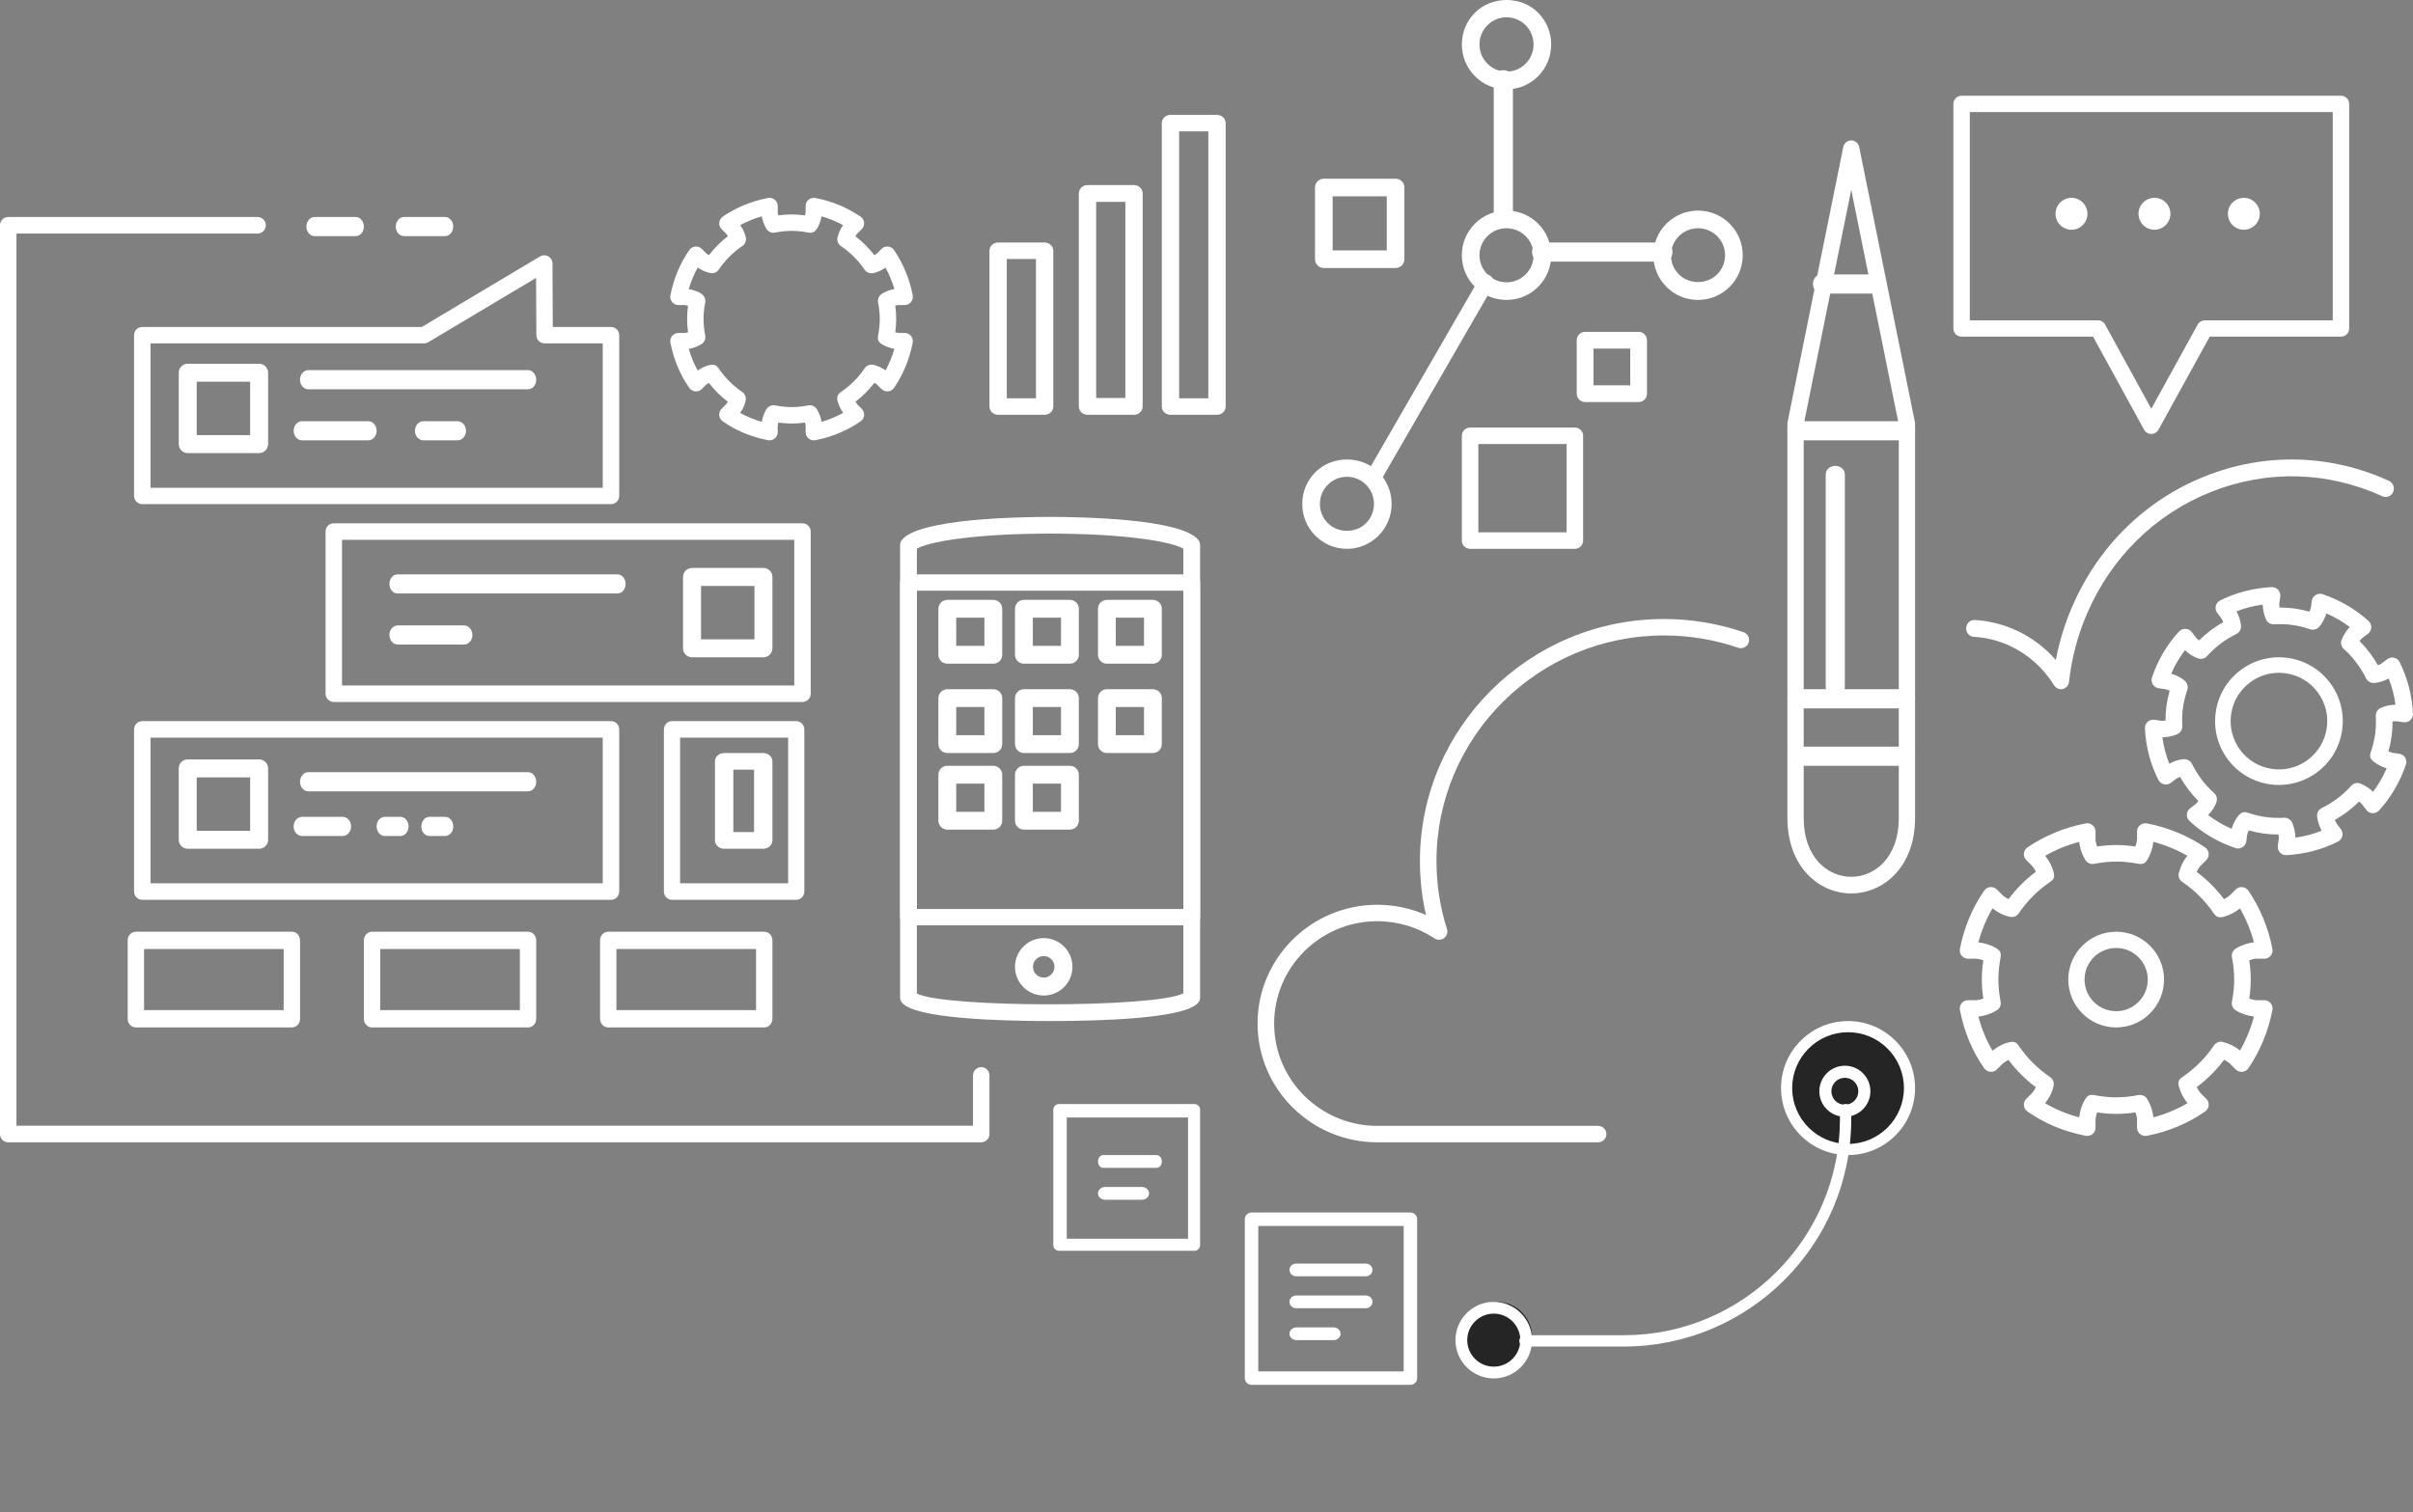 <?xml version="1.0" encoding="UTF-8"?>
<svg width="378px" height="237px" viewBox="0 0 378 237" version="1.1" xmlns="http://www.w3.org/2000/svg" xmlns:xlink="http://www.w3.org/1999/xlink">
    <rect x="0" y="0" width="378" height="237" fill="#808080" stroke="none"/>
    <title>Group 15</title>
    <g id="Page-1" stroke="none" stroke-width="1" fill="none" fill-rule="evenodd">
        <g id="Home-1920" transform="translate(-798, -1309)">
            <g id="Group-15" transform="translate(798, 1309)">
                <polyline id="Fill-1256" fill="#FFFFFF" points="64 35.5 70 35.5 64 35.5"></polyline>
                <path d="M69.714,37 L63.286,37 C62.577,37 62,36.328 62,35.501 C62,34.672 62.577,34 63.286,34 L69.714,34 C70.423,34 71,34.672 71,35.501 C71,36.328 70.423,37 69.714,37" id="Fill-1257" fill="#FFFFFF"></path>
                <polyline id="Fill-1258" fill="#FFFFFF" points="50 35.5 56 35.5 50 35.5"></polyline>
                <path d="M55.723,37 L49.277,37 C48.572,37 48,36.328 48,35.501 C48,34.672 48.572,34 49.277,34 L55.723,34 C56.428,34 57,34.672 57,35.501 C57,36.328 56.428,37 55.723,37" id="Fill-1259" fill="#FFFFFF"></path>
                <path d="M153.712,179 L1.288,179 C0.577,179 0,178.418 0,177.702 L0,35.3 C0,34.582 0.577,34 1.288,34 L40.349,34 C41.062,34 41.639,34.582 41.639,35.3 C41.639,36.016 41.062,36.598 40.349,36.598 L2.579,36.598 L2.579,176.402 L152.423,176.402 L152.423,168.516 C152.423,167.8 153.001,167.218 153.712,167.218 C154.423,167.218 155,167.8 155,168.516 L155,177.702 C155,178.418 154.423,179 153.712,179" id="Fill-1261" fill="#FFFFFF"></path>
                <path d="M22.563,158.29 L44.437,158.29 L44.437,148.71 L22.563,148.71 L22.563,158.29 Z M45.72,161 L21.28,161 C20.574,161 20,160.393 20,159.644 L20,147.354 C20,146.607 20.574,146 21.28,146 L45.72,146 C46.426,146 47,146.607 47,147.354 L47,159.644 C47,160.393 46.426,161 45.72,161 L45.72,161 Z" id="Fill-1263" fill="#FFFFFF"></path>
                <path d="M23.578,138.408 L94.422,138.408 L94.422,115.592 L23.578,115.592 L23.578,138.408 Z M95.71,141 L22.288,141 C21.577,141 21,140.42 21,139.705 L21,114.295 C21,113.58 21.577,113 22.288,113 L95.71,113 C96.421,113 97,113.58 97,114.295 L97,139.705 C97,140.42 96.421,141 95.71,141 L95.71,141 Z" id="Fill-1265" fill="#FFFFFF"></path>
                <path d="M53.578,107.408 L124.422,107.408 L124.422,84.592 L53.578,84.592 L53.578,107.408 Z M125.712,110 L52.29,110 C51.577,110 51,109.42 51,108.703 L51,83.295 C51,82.58 51.577,82 52.29,82 L125.712,82 C126.423,82 127,82.58 127,83.295 L127,108.703 C127,109.42 126.423,110 125.712,110 L125.712,110 Z" id="Fill-1267" fill="#FFFFFF"></path>
                <path d="M23.578,76.432 L94.422,76.432 L94.422,53.806 L85.31,53.806 C84.601,53.806 84.023,53.235 84.021,52.528 L83.978,43.546 L67.091,53.624 C66.89,53.745 66.661,53.806 66.428,53.806 L23.578,53.806 L23.578,76.432 Z M95.71,79 L22.288,79 C21.577,79 21,78.425 21,77.716 L21,52.522 C21,51.812 21.577,51.237 22.288,51.237 L66.072,51.237 L84.595,40.182 C84.993,39.946 85.489,39.938 85.891,40.165 C86.295,40.391 86.546,40.817 86.548,41.28 L86.594,51.237 L95.71,51.237 C96.421,51.237 97,51.812 97,52.522 L97,77.716 C97,78.425 96.421,79 95.71,79 L95.71,79 Z" id="Fill-1269" fill="#FFFFFF"></path>
                <path d="M106.536,138.408 L123.464,138.408 L123.464,115.592 L106.536,115.592 L106.536,138.408 Z M124.733,141 L105.267,141 C104.568,141 104,140.42 104,139.705 L104,114.295 C104,113.58 104.568,113 105.267,113 L124.733,113 C125.432,113 126,113.58 126,114.295 L126,139.705 C126,140.42 125.432,141 124.733,141 L124.733,141 Z" id="Fill-1271" fill="#FFFFFF"></path>
                <path d="M114.877,130.389 L118.123,130.389 L118.123,120.611 L114.877,120.611 L114.877,130.389 Z M119.562,133 L113.438,133 C112.645,133 112,132.415 112,131.694 L112,119.306 C112,118.585 112.645,118 113.438,118 L119.562,118 C120.355,118 121,118.585 121,119.306 L121,131.694 C121,132.415 120.355,133 119.562,133 L119.562,133 Z" id="Fill-1273" fill="#FFFFFF"></path>
                <path d="M59.562,158.29 L81.438,158.29 L81.438,148.71 L59.562,148.71 L59.562,158.29 Z M82.718,161 L58.282,161 C57.574,161 57,160.393 57,159.644 L57,147.354 C57,146.607 57.574,146 58.282,146 L82.718,146 C83.426,146 84,146.607 84,147.354 L84,159.644 C84,160.393 83.426,161 82.718,161 L82.718,161 Z" id="Fill-1275" fill="#FFFFFF"></path>
                <path d="M96.563,158.29 L118.437,158.29 L118.437,148.71 L96.563,148.71 L96.563,158.29 Z M119.72,161 L95.28,161 C94.574,161 94,160.393 94,159.644 L94,147.354 C94,146.607 94.574,146 95.28,146 L119.72,146 C120.426,146 121,146.607 121,147.354 L121,159.644 C121,160.393 120.426,161 119.72,161 L119.72,161 Z" id="Fill-1277" fill="#FFFFFF"></path>
                <path d="M308.57,50.197 L328.645,50.197 C329.115,50.197 329.547,50.451 329.773,50.863 L337.004,64.057 L344.267,50.861 C344.493,50.451 344.925,50.197 345.395,50.197 L365.43,50.197 L365.43,17.556 L308.57,17.556 L308.57,50.197 Z M337,68 L337,68 C336.528,68 336.098,67.744 335.872,67.333 L327.881,52.753 L307.285,52.753 C306.575,52.753 306,52.181 306,51.475 L306,16.278 C306,15.572 306.575,15 307.285,15 L366.715,15 C367.425,15 368,15.572 368,16.278 L368,51.475 C368,52.181 367.425,52.753 366.715,52.753 L346.155,52.753 L338.128,67.335 C337.902,67.746 337.47,68 337,68 L337,68 Z" id="Fill-950" fill="#FFFFFF"></path>
                <path d="M324.499,36 C323.121,36 322,34.879 322,33.498 C322,32.121 323.121,31 324.499,31 C325.879,31 327,32.121 327,33.498 C327,34.879 325.879,36 324.499,36" id="Fill-952" fill="#FFFFFF"></path>
                <path d="M337.499,36 C336.121,36 335,34.879 335,33.498 C335,32.121 336.121,31 337.499,31 C338.879,31 340,32.121 340,33.498 C340,34.879 338.879,36 337.499,36" id="Fill-952" fill="#FFFFFF"></path>
                <path d="M351.499,36 C350.121,36 349,34.879 349,33.498 C349,32.121 350.121,31 351.499,31 C352.879,31 354,32.121 354,33.498 C354,34.879 352.879,36 351.499,36" id="Fill-952" fill="#FFFFFF"></path>
                <path d="M282.55,66.536 L282.55,128.147 C282.55,134.5 286.412,137.395 290.001,137.395 C293.588,137.395 297.45,134.5 297.45,128.147 L297.45,66.536 L289.999,29.735 L282.55,66.536 Z M290.001,140 C285.031,140 280,135.928 280,128.147 L280,66.401 C280,66.315 280.01,66.226 280.028,66.138 L288.752,23.04 C288.874,22.435 289.395,22 289.999,22 C290.603,22 291.124,22.435 291.246,23.04 L299.974,66.138 C299.992,66.226 300,66.315 300,66.401 L300,128.147 C300,135.928 294.971,140 290.001,140 L290.001,140 Z" id="Fill-958" fill="#FFFFFF"></path>
                <polyline id="Fill-959" fill="#FFFFFF" points="282 118.5 299 118.5 282 118.5"></polyline>
                <path d="M298.725,120 L281.275,120 C280.571,120 280,119.329 280,118.5 C280,117.671 280.571,117 281.275,117 L298.725,117 C299.429,117 300,117.671 300,118.5 C300,119.329 299.429,120 298.725,120" id="Fill-960" fill="#FFFFFF"></path>
                <polyline id="Fill-961" fill="#FFFFFF" points="282 109.5 299 109.5 282 109.5"></polyline>
                <path d="M298.725,111 L281.275,111 C280.571,111 280,110.329 280,109.5 C280,108.671 280.571,108 281.275,108 L298.725,108 C299.429,108 300,108.671 300,109.5 C300,110.329 299.429,111 298.725,111" id="Fill-962" fill="#FFFFFF"></path>
                <polyline id="Fill-963" fill="#FFFFFF" points="285 44.5 294 44.5 285 44.5"></polyline>
                <path d="M293.711,46 L285.289,46 C284.577,46 284,45.329 284,44.5 C284,43.671 284.577,43 285.289,43 L293.711,43 C294.423,43 295,43.671 295,44.5 C295,45.329 294.423,46 293.711,46" id="Fill-964" fill="#FFFFFF"></path>
                <polyline id="Fill-965" fill="#FFFFFF" points="282 67.5 299 67.5 282 67.5"></polyline>
                <path d="M298.725,69 L281.275,69 C280.571,69 280,68.329 280,67.5 C280,66.671 280.571,66 281.275,66 L298.725,66 C299.429,66 300,66.671 300,67.5 C300,68.329 299.429,69 298.725,69" id="Fill-966" fill="#FFFFFF"></path>
                <polyline id="Fill-967" fill="#FFFFFF" points="287.5 75 287.5 108 287.5 75"></polyline>
                <path d="M287.5,109 C286.671,109 286,108.405 286,107.671 L286,74.329 C286,73.595 286.671,73 287.5,73 C288.329,73 289,73.595 289,74.329 L289,107.671 C289,108.405 288.329,109 287.5,109" id="Fill-968" fill="#FFFFFF"></path>
                <path d="M250.345,179 L215.755,179 C205.412,179 197,170.651 197,160.39 C197,150.125 205.412,141.777 215.755,141.777 C218.407,141.779 220.997,142.329 223.382,143.385 C222.751,140.626 222.433,137.795 222.433,134.937 C222.433,114.017 239.58,97 260.658,97 C264.93,97.002 269.124,97.696 273.124,99.063 C273.803,99.296 274.162,100.029 273.929,100.701 C273.695,101.373 272.958,101.733 272.279,101.5 C268.549,100.224 264.64,99.578 260.658,99.576 C241.012,99.576 225.027,115.439 225.027,134.937 C225.027,138.57 225.579,142.154 226.671,145.585 C226.835,146.106 226.653,146.675 226.212,147.003 C225.77,147.331 225.171,147.347 224.712,147.044 C222.058,145.285 218.96,144.355 215.753,144.353 C206.844,144.353 199.596,151.547 199.596,160.39 C199.596,169.232 206.844,176.424 215.755,176.424 L250.345,176.424 C251.062,176.424 251.643,177 251.643,177.712 C251.643,178.424 251.062,179 250.345,179" id="Fill-1036" fill="#FFFFFF"></path>
                <path d="M322.849,108 C322.419,108 322.009,107.774 321.77,107.387 C320.088,104.648 317.677,102.501 314.79,101.18 C313.016,100.366 311.137,99.898 309.209,99.791 C308.505,99.752 307.964,99.131 308.002,98.403 C308.041,97.676 308.629,97.116 309.347,97.157 C311.586,97.283 313.767,97.827 315.828,98.769 C318.215,99.864 320.325,101.445 322.046,103.415 C322.587,100.572 323.438,97.792 324.586,95.118 C328.661,85.633 336.069,78.353 345.447,74.621 C354.824,70.891 365.047,71.149 374.24,75.353 C374.884,75.649 375.176,76.428 374.89,77.093 C374.606,77.759 373.853,78.064 373.204,77.765 C364.637,73.843 355.108,73.601 346.367,77.081 C337.625,80.561 330.72,87.346 326.922,96.188 C325.461,99.585 324.519,103.165 324.119,106.83 C324.059,107.385 323.663,107.841 323.137,107.967 C323.04,107.99 322.945,108 322.849,108" id="Fill-1037" fill="#FFFFFF"></path>
                <path d="M320.373,172.875 C322.006,173.842 323.789,174.582 325.703,175.084 C325.855,173.956 326.151,173.083 326.613,172.295 C326.655,172.225 326.735,172.117 326.789,172.055 C327.077,171.61 327.516,171.502 328.034,171.6 C330.523,172.073 332.53,172.071 335.002,171.598 C335.512,171.502 336.037,171.718 336.325,172.153 C336.909,173.115 337.211,174.032 337.343,175.082 C339.234,174.578 341.015,173.838 342.668,172.865 C342.034,172.041 341.638,171.286 341.43,170.55 C341.38,170.458 341.344,170.36 341.32,170.258 C341.302,170.186 341.286,170.066 341.282,169.994 C341.157,169.469 341.398,169.091 341.844,168.791 C343.819,167.456 345.498,165.779 346.831,163.808 C347.129,163.368 347.659,163.15 348.188,163.27 C349.26,163.546 350.141,163.992 350.903,164.611 C351.846,162.978 352.584,161.177 353.084,159.294 C351.986,159.143 351.107,158.841 350.335,158.387 C350.325,158.381 350.315,158.375 350.305,158.369 C350.263,158.343 350.205,158.301 350.155,158.261 C349.746,157.971 349.54,157.463 349.636,156.962 C349.875,155.724 349.991,154.585 349.991,153.48 C349.991,152.376 349.875,151.237 349.636,150 C349.538,149.486 349.756,148.966 350.191,148.676 C350.261,148.616 350.301,148.592 350.383,148.548 C351.145,148.099 352.068,147.789 353.082,147.657 C352.584,145.786 351.854,144.009 350.895,142.348 C350.075,143.004 349.222,143.431 348.288,143.675 C348.21,143.693 348.092,143.713 348.013,143.719 C347.509,143.811 347.101,143.581 346.813,143.155 C345.482,141.189 343.809,139.519 341.844,138.188 C341.408,137.894 341.194,137.359 341.304,136.843 C341.578,135.754 342.024,134.872 342.648,134.102 C340.985,133.143 339.206,132.413 337.333,131.916 C337.185,133.009 336.883,133.889 336.425,134.668 C336.389,134.73 336.313,134.834 336.267,134.89 C335.976,135.326 335.51,135.46 335,135.364 C332.534,134.888 330.503,134.888 328.04,135.364 C327.532,135.464 327.029,135.254 326.739,134.848 C326.703,134.802 326.663,134.75 326.641,134.714 C326.139,133.857 325.831,132.933 325.695,131.92 C323.815,132.419 322.016,133.157 320.383,134.102 C321.036,134.912 321.462,135.766 321.712,136.707 C321.734,136.789 321.752,136.901 321.756,136.985 C321.872,137.505 321.634,137.872 321.192,138.17 C319.239,139.491 317.57,141.159 316.233,143.127 C315.931,143.571 315.389,143.785 314.86,143.659 C313.902,143.467 313.013,143.026 312.129,142.34 C311.158,143.993 310.418,145.776 309.915,147.665 C311.04,147.813 311.912,148.109 312.705,148.576 C312.771,148.614 312.879,148.692 312.937,148.742 C313.371,149.032 313.499,149.486 313.401,149.998 C313.165,151.237 313.049,152.376 313.049,153.48 C313.049,154.583 313.163,155.724 313.399,156.966 C313.499,157.485 313.271,158.013 312.827,158.297 C311.884,158.869 310.97,159.171 309.917,159.306 C310.422,161.219 311.162,163.002 312.129,164.635 C313.069,163.908 313.926,163.492 314.77,163.312 C314.834,163.298 314.952,163.282 315.02,163.278 C315.539,163.162 315.915,163.396 316.217,163.84 C317.542,165.793 319.205,167.456 321.16,168.785 C321.606,169.085 321.818,169.631 321.694,170.154 C321.502,171.106 321.06,171.997 320.373,172.875 Z M336.065,178 C335.766,178 335.474,177.896 335.24,177.704 C334.942,177.458 334.768,177.089 334.768,176.703 L334.768,175.3 C334.724,174.978 334.642,174.64 334.522,174.312 C332.442,174.624 330.599,174.624 328.51,174.312 C328.404,174.632 328.312,175.024 328.26,175.457 L328.27,176.703 C328.27,177.089 328.098,177.458 327.8,177.704 C327.5,177.95 327.103,178.05 326.729,177.976 C323.339,177.324 320.265,176.041 317.592,174.164 C317.278,173.946 317.077,173.598 317.045,173.215 C317.011,172.835 317.148,172.459 317.42,172.189 L318.404,171.2 C318.602,170.94 318.78,170.656 318.917,170.368 C317.282,169.149 315.847,167.712 314.628,166.079 C314.346,166.223 314.02,166.432 313.686,166.698 L312.811,167.58 C312.543,167.852 312.173,167.99 311.784,167.954 C311.402,167.92 311.056,167.72 310.836,167.408 C308.959,164.737 307.676,161.661 307.024,158.271 C306.95,157.891 307.052,157.499 307.298,157.2 C307.544,156.902 307.91,156.73 308.296,156.73 L309.699,156.73 C310.021,156.686 310.36,156.602 310.688,156.482 C310.532,155.441 310.456,154.451 310.456,153.48 C310.456,152.506 310.534,151.515 310.69,150.473 C310.364,150.365 309.975,150.275 309.547,150.225 L308.296,150.233 C307.91,150.233 307.544,150.06 307.298,149.762 C307.052,149.464 306.95,149.07 307.024,148.692 C307.666,145.354 308.947,142.282 310.83,139.559 C311.05,139.242 311.396,139.04 311.78,139.006 C312.151,138.972 312.541,139.108 312.813,139.38 L313.8,140.367 C314.064,140.569 314.354,140.749 314.646,140.885 C315.867,139.25 317.3,137.814 318.925,136.601 C318.768,136.267 318.57,135.965 318.33,135.68 L317.42,134.774 C317.148,134.502 317.009,134.124 317.045,133.739 C317.082,133.355 317.286,133.007 317.604,132.789 C320.265,130.964 323.421,129.661 326.729,129.025 C327.103,128.949 327.5,129.051 327.8,129.299 C328.098,129.545 328.27,129.911 328.27,130.297 L328.27,131.698 C328.316,132.004 328.398,132.331 328.518,132.651 C330.589,132.341 332.448,132.339 334.516,132.651 C334.644,132.307 334.73,131.938 334.778,131.54 L334.768,130.297 C334.768,129.911 334.942,129.545 335.24,129.299 C335.538,129.053 335.932,128.951 336.311,129.025 C339.611,129.661 342.678,130.926 345.43,132.785 C345.75,133.001 345.956,133.349 345.994,133.735 C346.032,134.12 345.894,134.502 345.62,134.776 L344.634,135.76 C344.437,135.999 344.255,136.291 344.105,136.615 C345.734,137.832 347.167,139.264 348.386,140.895 C348.716,140.739 349.03,140.539 349.324,140.291 L350.225,139.382 C350.497,139.106 350.885,138.97 351.265,139.006 C351.65,139.044 352,139.25 352.216,139.571 C354.075,142.32 355.34,145.39 355.976,148.692 C356.05,149.07 355.95,149.464 355.704,149.762 C355.458,150.06 355.09,150.233 354.703,150.233 L353.303,150.233 C352.996,150.275 352.67,150.357 352.35,150.479 C352.506,151.519 352.584,152.508 352.584,153.48 C352.584,154.453 352.506,155.441 352.35,156.48 C352.69,156.604 353.06,156.688 353.465,156.74 L354.703,156.73 C355.09,156.73 355.458,156.902 355.704,157.2 C355.95,157.499 356.05,157.891 355.976,158.271 C355.34,161.581 354.037,164.737 352.21,167.396 C351.994,167.714 351.644,167.918 351.261,167.952 C350.869,167.992 350.497,167.85 350.225,167.578 L349.242,166.596 C349.004,166.4 348.722,166.221 348.402,166.073 C347.185,167.702 345.748,169.137 344.119,170.354 C344.267,170.66 344.473,170.98 344.736,171.314 L345.622,172.187 C345.892,172.459 346.03,172.837 345.994,173.221 C345.96,173.604 345.756,173.952 345.442,174.17 C342.718,176.053 339.647,177.334 336.311,177.976 C336.229,177.992 336.147,178 336.065,178 L336.065,178 Z" id="Fill-1063" fill="#FFFFFF"></path>
                <path d="M331.502,148.547 C328.769,148.547 326.547,150.767 326.547,153.501 C326.547,156.233 328.769,158.455 331.502,158.455 C334.231,158.455 336.453,156.233 336.453,153.501 C336.453,150.767 334.231,148.547 331.502,148.547 Z M331.502,161 C327.366,161 324,157.636 324,153.501 C324,149.364 327.366,146 331.502,146 C335.636,146 339,149.364 339,153.501 C339,157.636 335.636,161 331.502,161 L331.502,161 Z" id="Fill-1065" fill="#FFFFFF"></path>
                <path d="M357.874,128.14 C358.35,128.14 358.79,128.399 359.019,128.821 C359.039,128.861 359.099,128.972 359.117,129.014 C359.405,129.711 359.555,130.446 359.573,131.255 C361.005,131.06 362.384,130.699 363.7,130.175 C363.33,129.48 363.119,128.859 363.035,128.271 C363.003,128.172 362.981,128.068 362.973,127.962 C362.971,127.925 362.971,127.875 362.971,127.829 C362.957,127.325 363.238,126.851 363.698,126.626 C365.459,125.761 367.015,124.584 368.326,123.124 C368.683,122.728 369.248,122.588 369.75,122.779 C370.555,123.112 371.201,123.54 371.741,124.072 C372.583,122.955 373.304,121.716 373.878,120.397 C373.053,120.14 372.412,119.799 371.864,119.361 C371.842,119.343 371.82,119.323 371.798,119.305 C371.776,119.283 371.729,119.238 371.709,119.216 C371.25,118.881 371.199,118.403 371.382,117.865 C371.719,116.879 371.942,115.963 372.067,115.068 C372.191,114.172 372.225,113.232 372.169,112.198 C372.141,111.692 372.41,111.218 372.856,110.979 C372.932,110.939 373.089,110.865 373.171,110.838 C373.735,110.595 374.466,110.445 375.257,110.425 C375.065,109.009 374.711,107.636 374.197,106.316 C373.484,106.704 372.778,106.925 372.031,107.015 C371.968,107.023 371.896,107.021 371.83,107.025 C371.824,107.025 371.818,107.025 371.812,107.025 C371.324,107.025 370.868,106.75 370.645,106.3 C369.778,104.543 368.605,102.991 367.157,101.692 C366.78,101.352 366.635,100.824 366.784,100.34 C367.135,99.465 367.565,98.806 368.101,98.26 C366.973,97.404 365.744,96.691 364.432,96.123 C364.179,96.93 363.84,97.571 363.398,98.129 C363.358,98.179 363.274,98.27 363.226,98.312 C362.876,98.641 362.35,98.764 361.9,98.615 C360.908,98.278 359.995,98.055 359.107,97.934 C358.21,97.808 357.272,97.776 356.226,97.828 C355.674,97.862 355.178,97.541 354.963,97.041 C354.64,96.29 354.481,95.539 354.457,94.741 C353.033,94.934 351.648,95.292 350.349,95.798 C350.732,96.499 350.955,97.205 351.049,97.96 C351.053,97.999 351.057,98.043 351.059,98.087 C351.094,98.607 350.812,99.107 350.333,99.342 C348.598,100.191 347.05,101.362 345.73,102.82 C345.375,103.21 344.815,103.35 344.321,103.169 C343.566,102.904 342.905,102.477 342.285,101.882 C341.423,103.005 340.7,104.236 340.126,105.561 C340.955,105.814 341.596,106.15 342.168,106.603 C342.228,106.652 342.321,106.742 342.373,106.802 C342.68,107.152 342.797,107.662 342.648,108.103 C342.315,109.079 342.092,109.991 341.969,110.893 C341.841,111.798 341.807,112.738 341.863,113.77 C341.889,114.272 341.622,114.746 341.18,114.985 C341.14,115.007 341.032,115.068 340.99,115.084 C340.297,115.373 339.56,115.521 338.743,115.539 C338.935,116.985 339.297,118.367 339.821,119.67 C340.622,119.238 341.337,119.022 342.024,118.969 C342.082,118.963 342.154,118.965 342.222,118.969 C342.704,118.973 343.154,119.248 343.373,119.692 C344.236,121.437 345.407,122.984 346.851,124.287 C347.236,124.634 347.373,125.172 347.218,125.654 C347.202,125.707 347.184,125.765 347.168,125.803 C346.927,126.462 346.513,127.096 345.909,127.717 C347.021,128.574 348.254,129.295 349.594,129.875 C349.849,129.042 350.184,128.401 350.632,127.837 C350.692,127.763 350.756,127.695 350.829,127.636 C351.174,127.231 351.624,127.18 352.132,127.355 C353.1,127.682 354.015,127.905 354.931,128.032 C355.846,128.158 356.786,128.197 357.808,128.142 C357.83,128.14 357.852,128.14 357.874,128.14 Z M358.113,134 C357.75,134 357.403,133.847 357.156,133.578 C356.893,133.291 356.77,132.904 356.824,132.52 L356.985,131.365 C356.983,131.175 356.967,130.974 356.933,130.769 C356.927,130.769 356.923,130.769 356.917,130.769 C356.109,130.769 355.336,130.715 354.573,130.608 C353.808,130.504 353.047,130.343 352.266,130.122 C352.168,130.337 352.084,130.572 352.017,130.829 L351.887,131.835 C351.835,132.219 351.614,132.56 351.282,132.763 C350.953,132.968 350.549,133.014 350.18,132.888 C347.419,131.948 344.999,130.522 342.985,128.646 C342.704,128.385 342.552,128.012 342.572,127.63 C342.59,127.247 342.779,126.891 343.084,126.658 L344.011,125.954 C344.14,125.823 344.267,125.676 344.379,125.524 C343.259,124.391 342.297,123.124 341.512,121.736 C341.309,121.817 341.096,121.921 340.873,122.052 L340.068,122.668 C339.761,122.901 339.367,122.984 338.994,122.897 C338.618,122.813 338.303,122.566 338.126,122.224 C336.869,119.775 336.154,117.056 336.002,114.148 C335.982,113.76 336.136,113.383 336.421,113.12 C336.707,112.861 337.096,112.74 337.478,112.79 L338.638,112.949 C338.829,112.949 339.032,112.933 339.235,112.899 C339.233,112.077 339.285,111.296 339.391,110.535 C339.496,109.778 339.656,109.015 339.881,108.23 C339.674,108.136 339.439,108.053 339.178,107.987 L338.166,107.854 C337.781,107.802 337.441,107.581 337.237,107.25 C337.034,106.921 336.988,106.515 337.112,106.148 C338.036,103.431 339.461,101.011 341.347,98.954 C341.608,98.669 341.971,98.513 342.369,98.535 C342.755,98.555 343.112,98.742 343.345,99.051 L344.05,99.985 C344.18,100.115 344.331,100.242 344.487,100.356 C345.626,99.226 346.897,98.264 348.28,97.483 C348.2,97.282 348.098,97.073 347.971,96.874 L347.333,96.041 C347.1,95.733 347.015,95.338 347.102,94.96 C347.19,94.585 347.441,94.266 347.786,94.091 C350.218,92.87 353.007,92.147 355.848,92 C356.238,91.994 356.613,92.135 356.875,92.42 C357.138,92.705 357.258,93.095 357.204,93.478 L357.043,94.635 C357.047,94.81 357.063,95.002 357.099,95.201 C357.929,95.199 358.706,95.251 359.465,95.356 C360.216,95.46 360.977,95.621 361.77,95.848 C361.866,95.641 361.947,95.412 362.013,95.163 L362.141,94.165 C362.196,93.78 362.416,93.44 362.746,93.235 C363.077,93.031 363.479,92.986 363.848,93.111 C366.537,94.023 368.954,95.434 371.033,97.308 C371.322,97.567 371.478,97.942 371.462,98.332 C371.444,98.719 371.256,99.079 370.946,99.312 L370.017,100.015 C369.884,100.135 369.754,100.284 369.633,100.457 C370.754,101.583 371.713,102.852 372.498,104.242 C372.729,104.159 372.932,104.059 373.131,103.935 L373.958,103.298 C374.267,103.063 374.665,102.977 375.045,103.069 C375.424,103.157 375.741,103.41 375.914,103.76 C377.149,106.274 377.85,108.985 377.998,111.816 C378.018,112.204 377.864,112.581 377.579,112.843 C377.293,113.106 376.906,113.228 376.52,113.172 L375.364,113.013 C375.189,113.013 374.996,113.031 374.798,113.067 C374.8,113.889 374.749,114.666 374.643,115.425 C374.541,116.18 374.376,116.943 374.151,117.734 C374.36,117.831 374.587,117.911 374.838,117.977 L375.836,118.106 C376.221,118.16 376.561,118.381 376.765,118.712 C376.968,119.042 377.014,119.445 376.89,119.815 C375.974,122.506 374.52,124.994 372.685,127.006 C372.426,127.291 372.043,127.423 371.663,127.429 C371.278,127.411 370.918,127.223 370.685,126.913 L369.984,125.986 C369.866,125.857 369.721,125.729 369.553,125.608 C368.422,126.731 367.153,127.691 365.764,128.476 C365.844,128.683 365.95,128.899 366.085,129.13 L366.701,129.932 C366.934,130.239 367.019,130.634 366.93,131.01 C366.844,131.387 366.595,131.705 366.25,131.877 C363.76,133.132 361.045,133.845 358.182,133.996 C358.16,133.998 358.136,134 358.113,134 L358.113,134 Z" id="Fill-1067" fill="#FFFFFF"></path>
                <path d="M356.982,105.429 C355.38,105.429 353.827,105.937 352.515,106.901 C350.887,108.1 349.823,109.859 349.519,111.859 C349.216,113.86 349.705,115.858 350.902,117.486 C352.096,119.114 353.856,120.177 355.855,120.481 C357.86,120.785 359.855,120.293 361.483,119.097 C363.111,117.9 364.177,116.139 364.481,114.139 C364.784,112.14 364.293,110.142 363.096,108.514 C361.9,106.884 360.141,105.821 358.143,105.517 C357.755,105.459 357.367,105.429 356.982,105.429 Z M357.018,123 C356.511,123 355.999,122.962 355.489,122.884 C352.848,122.482 350.523,121.076 348.942,118.924 C347.362,116.773 346.714,114.134 347.117,111.493 C347.516,108.854 348.923,106.528 351.074,104.945 C353.227,103.362 355.866,102.717 358.509,103.114 C361.148,103.514 363.473,104.921 365.056,107.074 C366.636,109.225 367.284,111.864 366.885,114.503 L366.885,114.505 C366.482,117.146 365.075,119.472 362.924,121.055 C361.187,122.33 359.133,123 357.018,123 L357.018,123 Z" id="Fill-1069" fill="#FFFFFF"></path>
                <path d="M143.628,155.683 C147.872,157.942 180.903,157.948 185.372,155.657 L185.372,85.987 C183.754,84.954 176.605,83.615 164.501,83.615 C152.395,83.615 145.248,84.954 143.628,85.987 L143.628,155.683 Z M164.501,160 C156.643,160 143.174,159.621 141.26,157.075 C141.091,156.849 141,156.575 141,156.292 L141,85.418 C141,85.13 141.095,84.847 141.276,84.617 C143.894,81.26 159.714,81 164.501,81 C169.288,81 185.108,81.26 187.726,84.617 C187.905,84.847 188,85.13 188,85.418 L188,156.292 C188,156.575 187.909,156.849 187.74,157.075 C185.826,159.621 172.357,160 164.501,160 L164.501,160 Z" id="Fill-1442" fill="#FFFFFF"></path>
                <path d="M143.628,142.437 L185.372,142.437 L185.372,92.563 L143.628,92.563 L143.628,142.437 Z M186.687,145 L142.315,145 C141.589,145 141,144.426 141,143.718 L141,91.28 C141,90.574 141.589,90 142.315,90 L186.687,90 C187.411,90 188,90.574 188,91.28 L188,143.718 C188,144.426 187.411,145 186.687,145 L186.687,145 Z" id="Fill-1444" fill="#FFFFFF"></path>
                <path d="M163.501,149.813 C162.573,149.813 161.815,150.571 161.815,151.501 C161.815,152.429 162.573,153.187 163.501,153.187 C164.429,153.187 165.185,152.429 165.185,151.501 C165.185,150.571 164.429,149.813 163.501,149.813 Z M163.501,156 C161.019,156 159,153.982 159,151.501 C159,149.018 161.019,147 163.501,147 C165.983,147 168,149.018 168,151.501 C168,153.982 165.983,156 163.501,156 L163.501,156 Z" id="Fill-1446" fill="#FFFFFF"></path>
                <path d="M149.793,101.207 L154.207,101.207 L154.207,96.793 L149.793,96.793 L149.793,101.207 Z M155.602,104 L148.396,104 C147.626,104 147,103.374 147,102.604 L147,95.398 C147,94.626 147.626,94 148.396,94 L155.602,94 C156.374,94 157,94.626 157,95.398 L157,102.604 C157,103.374 156.374,104 155.602,104 L155.602,104 Z" id="Fill-1448" fill="#FFFFFF"></path>
                <path d="M161.792,101.207 L166.208,101.207 L166.208,96.793 L161.792,96.793 L161.792,101.207 Z M167.603,104 L160.397,104 C159.625,104 159,103.374 159,102.604 L159,95.398 C159,94.626 159.625,94 160.397,94 L167.603,94 C168.375,94 169,94.626 169,95.398 L169,102.604 C169,103.374 168.375,104 167.603,104 L167.603,104 Z" id="Fill-1450" fill="#FFFFFF"></path>
                <path d="M174.792,101.207 L179.208,101.207 L179.208,96.793 L174.792,96.793 L174.792,101.207 Z M180.605,104 L173.397,104 C172.625,104 172,103.374 172,102.604 L172,95.398 C172,94.626 172.625,94 173.397,94 L180.605,94 C181.375,94 182,94.626 182,95.398 L182,102.604 C182,103.374 181.375,104 180.605,104 L180.605,104 Z" id="Fill-1452" fill="#FFFFFF"></path>
                <path d="M149.793,115.208 L154.207,115.208 L154.207,110.794 L149.793,110.794 L149.793,115.208 Z M155.602,118 L148.396,118 C147.626,118 147,117.374 147,116.604 L147,109.396 C147,108.626 147.626,108 148.396,108 L155.602,108 C156.374,108 157,108.626 157,109.396 L157,116.604 C157,117.374 156.374,118 155.602,118 L155.602,118 Z" id="Fill-1454" fill="#FFFFFF"></path>
                <path d="M161.792,115.208 L166.208,115.208 L166.208,110.794 L161.792,110.794 L161.792,115.208 Z M167.603,118 L160.397,118 C159.625,118 159,117.374 159,116.604 L159,109.396 C159,108.626 159.625,108 160.397,108 L167.603,108 C168.375,108 169,108.626 169,109.396 L169,116.604 C169,117.374 168.375,118 167.603,118 L167.603,118 Z" id="Fill-1456" fill="#FFFFFF"></path>
                <path d="M174.792,115.208 L179.208,115.208 L179.208,110.794 L174.792,110.794 L174.792,115.208 Z M180.605,118 L173.397,118 C172.625,118 172,117.374 172,116.604 L172,109.396 C172,108.626 172.625,108 173.397,108 L180.605,108 C181.375,108 182,108.626 182,109.396 L182,116.604 C182,117.374 181.375,118 180.605,118 L180.605,118 Z" id="Fill-1458" fill="#FFFFFF"></path>
                <path d="M149.793,127.207 L154.207,127.207 L154.207,122.793 L149.793,122.793 L149.793,127.207 Z M155.602,130 L148.396,130 C147.626,130 147,129.374 147,128.602 L147,121.398 C147,120.626 147.626,120 148.396,120 L155.602,120 C156.374,120 157,120.626 157,121.398 L157,128.602 C157,129.374 156.374,130 155.602,130 L155.602,130 Z" id="Fill-1460" fill="#FFFFFF"></path>
                <path d="M161.792,127.207 L166.208,127.207 L166.208,122.793 L161.792,122.793 L161.792,127.207 Z M167.603,130 L160.397,130 C159.625,130 159,129.374 159,128.602 L159,121.398 C159,120.626 159.625,120 160.397,120 L167.603,120 C168.375,120 169,120.626 169,121.398 L169,128.602 C169,129.374 168.375,130 167.603,130 L167.603,130 Z" id="Fill-1462" fill="#FFFFFF"></path>
                <path d="M157.712,62.416 L162.286,62.416 L162.286,40.584 L157.712,40.584 L157.712,62.416 Z M163.644,65 L156.356,65 C155.608,65 155,64.419 155,63.707 L155,39.293 C155,38.579 155.608,38 156.356,38 L163.644,38 C164.392,38 165,38.579 165,39.293 L165,63.707 C165,64.419 164.392,65 163.644,65 L163.644,65 Z" id="Fill-1575" fill="#FFFFFF"></path>
                <path d="M171.713,62.366 L176.287,62.366 L176.287,31.634 L171.713,31.634 L171.713,62.366 Z M177.642,65 L170.358,65 C169.608,65 169,64.408 169,63.682 L169,30.318 C169,29.59 169.608,29 170.358,29 L177.642,29 C178.392,29 179,29.59 179,30.318 L179,63.682 C179,64.408 178.392,65 177.642,65 L177.642,65 Z" id="Fill-1577" fill="#FFFFFF"></path>
                <path d="M184.714,62.419 L189.286,62.419 L189.286,20.579 L184.714,20.579 L184.714,62.419 Z M190.644,65 L183.356,65 C182.608,65 182,64.42 182,63.709 L182,19.289 C182,18.576 182.608,18 183.356,18 L190.644,18 C191.392,18 192,18.576 192,19.289 L192,63.709 C192,64.42 191.392,65 190.644,65 L190.644,65 Z" id="Fill-1579" fill="#FFFFFF"></path>
                <path d="M266.001,35.764 C264.914,35.764 263.828,36.178 263,37.006 C261.351,38.655 261.351,41.342 263,42.994 C264.601,44.593 267.39,44.593 268.99,42.994 C269.793,42.192 270.234,41.127 270.234,39.996 C270.234,38.864 269.795,37.802 268.995,37.001 C268.169,36.178 267.085,35.764 266.001,35.764 Z M265.994,47 C264.125,47 262.368,46.27 261.045,44.949 C258.318,42.219 258.318,37.778 261.045,35.049 C263.777,32.319 268.22,32.317 270.949,35.044 L270.949,35.046 C272.272,36.367 273,38.126 273,39.998 C273,41.867 272.268,43.626 270.945,44.949 C269.622,46.27 267.866,47 265.994,47 L265.994,47 Z" id="Fill-565" fill="#FFFFFF"></path>
                <path d="M236.001,35.766 C234.917,35.766 233.83,36.178 233.002,37.004 C232.204,37.802 231.764,38.865 231.766,39.996 C231.766,41.127 232.208,42.192 233.009,42.994 C233.807,43.792 234.87,44.234 236.001,44.234 L236.003,44.234 C237.137,44.234 238.198,43.792 238.994,42.994 C240.646,41.342 240.648,38.655 239,37.004 C238.172,36.178 237.086,35.766 236.001,35.766 Z M236.001,47 C234.131,47 232.373,46.27 231.053,44.949 C229.73,43.626 229,41.867 229,39.998 C228.998,38.128 229.726,36.37 231.047,35.049 C233.775,32.319 238.221,32.315 240.955,35.049 C243.683,37.78 243.681,42.222 240.951,44.949 C239.634,46.27 237.875,46.998 236.003,47 L236.001,47 L236.001,47 Z" id="Fill-566" fill="#FFFFFF"></path>
                <path d="M236.001,2.711 C234.868,2.711 233.805,3.155 233.002,3.961 C232.204,4.762 231.764,5.828 231.766,6.964 C231.766,8.102 232.208,9.172 233.009,9.976 C233.807,10.78 234.87,11.222 236.001,11.222 L236.003,11.222 C237.137,11.222 238.198,10.78 238.994,9.978 C240.646,8.317 240.648,5.62 239,3.961 C238.198,3.155 237.132,2.711 236.001,2.711 Z M236.001,14 C234.131,14 232.373,13.269 231.053,11.94 C229.73,10.611 229,8.844 229,6.966 C228.998,5.088 229.726,3.322 231.047,1.997 C233.692,-0.664 238.306,-0.668 240.955,1.997 C243.683,4.739 243.681,9.2 240.951,11.942 C239.634,13.267 237.875,14 236.003,14 L236.001,14 L236.001,14 Z" id="Fill-567" fill="#FFFFFF"></path>
                <path d="M211,74.712 C209.869,74.712 208.806,75.154 208.006,75.956 C207.205,76.76 206.766,77.83 206.766,78.967 C206.766,80.103 207.205,81.171 208.006,81.975 C209.606,83.581 212.394,83.583 213.994,81.975 C214.795,81.171 215.234,80.103 215.234,78.967 C215.234,77.83 214.795,76.76 213.994,75.956 C213.194,75.154 212.131,74.712 211,74.712 Z M211,86 C209.128,86 207.372,85.269 206.051,83.939 C204.728,82.612 204,80.845 204,78.967 C204,77.086 204.728,75.321 206.051,73.992 C208.693,71.337 213.305,71.335 215.949,73.992 C217.272,75.321 218,77.088 218,78.967 C218,80.845 217.272,82.612 215.949,83.939 C214.628,85.269 212.87,86 211,86 L211,86 Z" id="Fill-568" fill="#FFFFFF"></path>
                <path d="M215.214,76 C214.998,76 214.78,75.938 214.581,75.811 C214.009,75.441 213.829,74.648 214.178,74.04 L231.747,43.616 C232.096,43.012 232.845,42.817 233.417,43.189 C233.992,43.561 234.172,44.354 233.821,44.96 L216.254,75.384 C216.025,75.781 215.625,76 215.214,76" id="Fill-569" fill="#FFFFFF"></path>
                <path d="M260.684,41 L241.314,41 C240.589,41 240,40.328 240,39.501 C240,38.672 240.589,38 241.314,38 L260.684,38 C261.411,38 262,38.672 262,39.501 C262,40.328 261.411,41 260.684,41" id="Fill-570" fill="#FFFFFF"></path>
                <path d="M235.499,35 C234.672,35 234,34.446 234,33.762 L234,12.238 C234,11.554 234.672,11 235.499,11 C236.328,11 237,11.554 237,12.238 L237,33.762 C237,34.446 236.328,35 235.499,35" id="Fill-571" fill="#FFFFFF"></path>
                <path d="M208.761,39.237 L217.239,39.237 L217.239,30.763 L208.761,30.763 L208.761,39.237 Z M218.62,42 L207.38,42 C206.618,42 206,41.382 206,40.619 L206,29.381 C206,28.618 206.618,28 207.38,28 L218.62,28 C219.382,28 220,28.618 220,29.381 L220,40.619 C220,41.382 219.382,42 218.62,42 L218.62,42 Z" id="Fill-616" fill="#FFFFFF"></path>
                <path d="M231.585,83.414 L245.417,83.414 L245.417,69.586 L231.585,69.586 L231.585,83.414 Z M246.709,86 L230.291,86 C229.579,86 229,85.421 229,84.707 L229,68.293 C229,67.579 229.579,67 230.291,67 L246.709,67 C247.421,67 248,67.579 248,68.293 L248,84.707 C248,85.421 247.421,86 246.709,86 L246.709,86 Z" id="Fill-618" fill="#FFFFFF"></path>
                <path d="M249.621,60.377 L255.379,60.377 L255.379,54.623 L249.621,54.623 L249.621,60.377 Z M256.69,63 L248.31,63 C247.587,63 247,62.413 247,61.689 L247,53.311 C247,52.587 247.587,52 248.31,52 L256.69,52 C257.413,52 258,52.587 258,53.311 L258,61.689 C258,62.413 257.413,63 256.69,63 L256.69,63 Z" id="Fill-620" fill="#FFFFFF"></path>
                <path d="M30.815,68.184 L39.185,68.184 L39.185,59.816 L30.815,59.816 L30.815,68.184 Z M40.591,71 L29.407,71 C28.63,71 28,70.369 28,69.593 L28,58.407 C28,57.631 28.63,57 29.407,57 L40.591,57 C41.367,57 42,57.631 42,58.407 L42,69.593 C42,70.369 41.367,71 40.591,71 L40.591,71 Z" id="Fill-1581" fill="#FFFFFF"></path>
                <path d="M109.815,100.185 L118.187,100.185 L118.187,91.815 L109.815,91.815 L109.815,100.185 Z M119.593,103 L108.407,103 C107.63,103 107,102.37 107,101.593 L107,90.407 C107,89.63 107.63,89 108.407,89 L119.593,89 C120.37,89 121,89.63 121,90.407 L121,101.593 C121,102.37 120.37,103 119.593,103 L119.593,103 Z" id="Fill-1583" fill="#FFFFFF"></path>
                <path d="M30.815,130.184 L39.185,130.184 L39.185,121.813 L30.815,121.813 L30.815,130.184 Z M40.591,133 L29.407,133 C28.63,133 28,132.369 28,131.593 L28,120.407 C28,119.628 28.63,119 29.407,119 L40.591,119 C41.367,119 42,119.628 42,120.407 L42,131.593 C42,132.369 41.367,133 40.591,133 L40.591,133 Z" id="Fill-1585" fill="#FFFFFF"></path>
                <polyline id="Fill-1586" fill="#FFFFFF" points="62 91.5 96 91.5 62 91.5"></polyline>
                <path d="M96.714,93 L62.288,93 C61.576,93 61,92.328 61,91.501 C61,90.672 61.576,90 62.288,90 L96.714,90 C97.426,90 98,90.672 98,91.501 C98,92.328 97.426,93 96.714,93" id="Fill-1587" fill="#FFFFFF"></path>
                <polyline id="Fill-1588" fill="#FFFFFF" points="62 99.5 72 99.5 62 99.5"></polyline>
                <path d="M72.681,101 L62.319,101 C61.59,101 61,100.328 61,99.499 C61,98.672 61.59,98 62.319,98 L72.681,98 C73.41,98 74,98.672 74,99.499 C74,100.328 73.41,101 72.681,101" id="Fill-1589" fill="#FFFFFF"></path>
                <polyline id="Fill-1590" fill="#FFFFFF" points="48 59.5 82 59.5 48 59.5"></polyline>
                <path d="M82.714,61 L48.288,61 C47.576,61 47,60.328 47,59.499 C47,58.672 47.576,58 48.288,58 L82.714,58 C83.424,58 84,58.672 84,59.499 C84,60.328 83.424,61 82.714,61" id="Fill-1591" fill="#FFFFFF"></path>
                <polyline id="Fill-1592" fill="#FFFFFF" points="47 67.5 57 67.5 47 67.5"></polyline>
                <path d="M57.681,69 L47.319,69 C46.59,69 46,68.328 46,67.501 C46,66.672 46.59,66 47.319,66 L57.681,66 C58.41,66 59,66.672 59,67.501 C59,68.328 58.41,69 57.681,69" id="Fill-1593" fill="#FFFFFF"></path>
                <polyline id="Fill-1594" fill="#FFFFFF" points="66 67.5 71 67.5 66 67.5"></polyline>
                <path d="M71.653,69 L66.349,69 C65.604,69 65,68.328 65,67.501 C65,66.672 65.604,66 66.349,66 L71.653,66 C72.396,66 73,66.672 73,67.501 C73,68.328 72.396,69 71.653,69" id="Fill-1595" fill="#FFFFFF"></path>
                <polyline id="Fill-1596" fill="#FFFFFF" points="48 122.5 82 122.5 48 122.5"></polyline>
                <path d="M82.714,124 L48.288,124 C47.576,124 47,123.328 47,122.501 C47,121.672 47.576,121 48.288,121 L82.714,121 C83.424,121 84,121.672 84,122.501 C84,123.328 83.424,124 82.714,124" id="Fill-1597" fill="#FFFFFF"></path>
                <polyline id="Fill-1598" fill="#FFFFFF" points="48 129.5 54 129.5 48 129.5"></polyline>
                <path d="M53.691,131 L47.311,131 C46.587,131 46,130.328 46,129.501 C46,128.674 46.587,128 47.311,128 L53.691,128 C54.413,128 55,128.674 55,129.501 C55,130.328 54.413,131 53.691,131" id="Fill-1599" fill="#FFFFFF"></path>
                <polyline id="Fill-1600" fill="#FFFFFF" points="60 129.5 63 129.5 60 129.5"></polyline>
                <path d="M62.741,131 L60.259,131 C59.564,131 59,130.328 59,129.501 C59,128.674 59.564,128 60.259,128 L62.741,128 C63.436,128 64,128.674 64,129.501 C64,130.328 63.436,131 62.741,131" id="Fill-1601" fill="#FFFFFF"></path>
                <polyline id="Fill-1602" fill="#FFFFFF" points="67 129.5 70 129.5 67 129.5"></polyline>
                <path d="M69.741,131 L67.261,131 C66.564,131 66,130.328 66,129.501 C66,128.674 66.564,128 67.261,128 L69.741,128 C70.436,128 71,128.674 71,129.501 C71,130.328 70.436,131 69.741,131" id="Fill-1603" fill="#FFFFFF"></path>
                <path d="M115.944,64.699 C116.995,65.291 118.127,65.76 119.335,66.103 C119.466,65.35 119.688,64.75 120.014,64.196 C120.04,64.152 120.08,64.097 120.115,64.049 C120.404,63.642 120.902,63.427 121.413,63.523 C123.268,63.88 124.756,63.88 126.617,63.523 C127.134,63.423 127.644,63.644 127.93,64.075 C128.342,64.752 128.58,65.394 128.705,66.097 C129.899,65.754 131.029,65.285 132.092,64.691 C131.701,64.138 131.447,63.624 131.3,63.119 C131.264,63.044 131.232,62.962 131.21,62.877 C131.194,62.809 131.178,62.704 131.172,62.633 C131.071,62.124 131.3,61.715 131.731,61.425 C133.209,60.425 134.464,59.172 135.455,57.704 C135.741,57.279 136.264,57.08 136.735,57.153 C136.792,57.161 136.848,57.171 136.898,57.185 C137.577,57.368 138.177,57.648 138.721,58.039 C139.295,56.986 139.764,55.85 140.104,54.662 C139.363,54.527 138.761,54.301 138.221,53.983 C138.169,53.951 138.095,53.899 138.05,53.863 C137.577,53.587 137.45,53.124 137.555,52.586 C137.73,51.67 137.817,50.818 137.817,49.983 C137.817,49.155 137.73,48.305 137.555,47.385 C137.46,46.894 137.656,46.394 138.06,46.1 C138.095,46.074 138.191,46.002 138.227,45.98 C138.791,45.653 139.418,45.424 140.1,45.295 C139.762,44.119 139.297,42.992 138.715,41.928 C138.133,42.343 137.533,42.619 136.886,42.786 C136.371,42.909 135.743,42.71 135.443,42.267 C134.45,40.805 133.201,39.555 131.729,38.556 C131.308,38.268 131.095,37.763 131.184,37.261 C131.383,36.47 131.675,35.834 132.068,35.28 C131.002,34.696 129.871,34.233 128.693,33.897 C128.558,34.634 128.334,35.234 128.018,35.773 C127.976,35.84 127.905,35.94 127.855,35.997 C127.563,36.417 127.12,36.546 126.613,36.444 C124.778,36.089 123.25,36.089 121.417,36.444 C120.888,36.556 120.384,36.323 120.1,35.9 C120.06,35.844 120.018,35.783 119.992,35.731 C119.68,35.205 119.452,34.581 119.327,33.899 C118.143,34.239 117.007,34.704 115.954,35.28 C116.369,35.86 116.647,36.458 116.816,37.106 C116.832,37.165 116.844,37.235 116.852,37.299 C116.919,37.781 116.707,38.266 116.297,38.544 C114.841,39.53 113.594,40.775 112.591,42.245 C112.305,42.669 111.804,42.891 111.291,42.788 C110.568,42.645 109.927,42.355 109.305,41.918 C108.711,42.982 108.242,44.113 107.898,45.303 C108.655,45.438 109.255,45.658 109.805,45.982 C109.873,46.024 109.972,46.098 110.032,46.149 C110.376,46.451 110.562,46.934 110.477,47.381 C110.298,48.315 110.211,49.165 110.211,49.983 C110.211,50.804 110.298,51.658 110.475,52.592 C110.568,53.089 110.362,53.595 109.947,53.887 C109.257,54.308 108.612,54.549 107.9,54.676 C108.244,55.882 108.715,57.014 109.305,58.065 C109.964,57.6 110.568,57.328 111.166,57.201 C111.242,57.185 111.369,57.169 111.444,57.167 C111.933,57.094 112.301,57.316 112.579,57.728 C113.568,59.188 114.81,60.429 116.276,61.423 C116.713,61.721 116.925,62.259 116.804,62.776 C116.671,63.449 116.389,64.073 115.944,64.699 Z M127.485,69 C127.189,69 126.899,68.899 126.667,68.708 C126.371,68.463 126.2,68.098 126.2,67.715 L126.2,66.642 C126.178,66.507 126.147,66.364 126.105,66.217 C124.663,66.413 123.371,66.411 121.933,66.219 C121.885,66.399 121.846,66.59 121.824,66.797 L121.83,67.715 C121.83,68.098 121.661,68.463 121.363,68.708 C121.067,68.952 120.678,69.05 120.3,68.976 C117.664,68.467 115.28,67.472 113.214,66.018 C112.9,65.799 112.704,65.456 112.67,65.076 C112.638,64.699 112.773,64.327 113.042,64.057 L113.792,63.302 C113.87,63.197 113.947,63.084 114.015,62.962 C112.897,62.1 111.903,61.107 111.041,59.992 C110.896,60.08 110.741,60.185 110.586,60.308 L109.941,60.96 C109.672,61.226 109.313,61.367 108.92,61.329 C108.544,61.296 108.198,61.097 107.982,60.785 C106.528,58.717 105.533,56.333 105.024,53.701 C104.95,53.323 105.048,52.934 105.292,52.638 C105.536,52.34 105.902,52.171 106.285,52.171 L107.358,52.171 C107.493,52.149 107.636,52.117 107.783,52.075 C107.684,51.35 107.638,50.661 107.638,49.983 C107.638,49.308 107.684,48.621 107.783,47.903 C107.604,47.856 107.412,47.818 107.205,47.792 L106.285,47.8 C105.902,47.8 105.536,47.629 105.292,47.333 C105.048,47.037 104.95,46.646 105.024,46.27 C105.525,43.682 106.518,41.3 107.976,39.188 C108.192,38.874 108.538,38.671 108.918,38.638 C109.301,38.598 109.676,38.739 109.947,39.009 L110.699,39.764 C110.807,39.845 110.924,39.921 111.049,39.993 C111.911,38.87 112.908,37.873 114.021,37.014 C113.935,36.864 113.834,36.722 113.719,36.587 L113.042,35.91 C112.771,35.64 112.636,35.264 112.67,34.883 C112.708,34.501 112.908,34.158 113.224,33.941 C115.292,32.525 117.738,31.515 120.302,31.023 C120.678,30.951 121.069,31.051 121.365,31.295 C121.661,31.539 121.83,31.903 121.83,32.288 L121.83,33.357 C121.85,33.478 121.882,33.613 121.923,33.752 C123.352,33.556 124.667,33.554 126.099,33.752 C126.147,33.578 126.184,33.393 126.21,33.196 L126.2,32.288 C126.2,31.903 126.371,31.539 126.665,31.295 C126.963,31.051 127.358,30.951 127.728,31.023 C130.286,31.513 132.668,32.495 134.8,33.935 C135.118,34.152 135.322,34.497 135.36,34.879 C135.398,35.262 135.261,35.642 134.991,35.912 L134.238,36.667 C134.154,36.77 134.073,36.887 133.997,37.022 C135.118,37.885 136.113,38.88 136.975,39.994 C137.134,39.907 137.277,39.806 137.414,39.689 L138.084,39.009 C138.356,38.739 138.737,38.604 139.118,38.64 C139.5,38.675 139.848,38.882 140.062,39.2 C141.502,41.334 142.484,43.714 142.976,46.27 C143.05,46.648 142.95,47.037 142.706,47.333 C142.462,47.629 142.098,47.8 141.713,47.8 L140.642,47.8 C140.521,47.82 140.384,47.852 140.245,47.893 C140.344,48.609 140.39,49.3 140.39,49.983 C140.39,50.667 140.344,51.354 140.247,52.069 C140.422,52.117 140.606,52.155 140.803,52.179 L141.713,52.171 C142.098,52.171 142.462,52.34 142.706,52.638 C142.95,52.932 143.05,53.323 142.976,53.701 C142.482,56.267 141.471,58.713 140.056,60.773 C139.842,61.091 139.496,61.292 139.116,61.329 C138.731,61.343 138.362,61.23 138.089,60.96 L137.337,60.213 C137.235,60.129 137.12,60.05 136.987,59.976 C136.131,61.091 135.136,62.086 134.015,62.948 C134.103,63.097 134.21,63.252 134.335,63.411 L134.991,64.055 C135.261,64.327 135.398,64.701 135.362,65.08 C135.328,65.462 135.126,65.807 134.814,66.022 C132.708,67.478 130.326,68.475 127.73,68.976 C127.648,68.992 127.567,69 127.485,69 L127.485,69 Z" id="Fill-1607" fill="#FFFFFF"></path>
                <g id="Group-3" transform="translate(264, 188) scale(1, -1) rotate(-180) translate(-264, -188) translate(228, 160)">
                    <path d="M20,10.499 C20,15.754 15.749,20 10.497,20 C5.251,20 1,15.754 1,10.499 C1,5.246 5.251,1 10.497,1 C15.749,1 20,5.246 20,10.499" id="Fill-1278" fill="#252525"></path>
                    <path d="M10.497,1.748 C5.672,1.748 1.746,5.674 1.746,10.5 C1.746,15.327 5.672,19.253 10.497,19.253 C15.325,19.253 19.254,15.327 19.254,10.5 C19.254,5.674 15.325,1.748 10.497,1.748 Z M10.497,21 C4.709,21 5.12694657e-14,16.29 5.12694657e-14,10.5 C5.12694657e-14,4.71 4.709,0 10.497,0 C16.289,0 21,4.71 21,10.5 C21,16.29 16.289,21 10.497,21 L10.497,21 Z" id="Fill-1279" fill="#FFFFFF"></path>
                    <path d="M71,49.501 C71,52.539 68.538,55 65.499,55 C62.462,55 60,52.539 60,49.501 C60,46.462 62.462,44 65.499,44 C68.538,44 71,46.462 71,49.501" id="Fill-1569" fill="#252525"></path>
                    <path d="M65.999,45.846 C63.709,45.846 61.845,47.709 61.845,50.001 C61.845,52.29 63.709,54.154 65.999,54.154 C68.291,54.154 70.155,52.29 70.155,50.001 C70.155,47.709 68.291,45.846 65.999,45.846 Z M65.999,56 C62.692,56 60,53.309 60,50.001 C60,46.692 62.692,44 65.999,44 C69.308,44 72,46.692 72,50.001 C72,53.309 69.308,56 65.999,56 L65.999,56 Z" id="Fill-1570" fill="#FFFFFF"></path>
                    <path d="M14,10.999 C14,12.658 12.657,14 11,14 C9.343,14 8,12.658 8,10.999 C8,9.342 9.343,8 11,8 C12.657,8 14,9.342 14,10.999" id="Fill-1571" fill="#252525"></path>
                    <path d="M11,8.889 C9.837,8.889 8.888,9.837 8.888,11 C8.888,12.165 9.837,13.112 11,13.112 C12.163,13.112 13.112,12.165 13.112,11 C13.112,9.837 12.163,8.889 11,8.889 Z M11,15 C8.794,15 7,13.206 7,11 C7,8.794 8.794,7 11,7 C13.206,7 15,8.794 15,11 C15,13.206 13.206,15 11,15 L11,15 Z" id="Fill-1572" fill="#FFFFFF"></path>
                    <path d="M61.116,51 L45.611,51 C25.975,51 10,35.005 10,15.344 L10,13.887 C10,13.397 10.396,13 10.886,13 C11.374,13 11.77,13.397 11.77,13.887 L11.77,15.344 C11.77,34.027 26.952,49.228 45.611,49.228 L61.116,49.228 C61.604,49.228 62,49.625 62,50.115 C62,50.603 61.604,51 61.116,51" id="Fill-1573" fill="#FFFFFF"></path>
                </g>
                <g id="Group-9" transform="translate(195, 190)" fill="#FFFFFF">
                    <path d="M2.108,24.891 L24.891,24.891 L24.891,2.109 L2.108,2.109 L2.108,24.891 Z M25.945,27 L1.054,27 C0.472,27 0,26.528 0,25.945 L0,1.054 C0,0.472 0.472,0 1.054,0 L25.945,0 C26.528,0 27,0.472 27,1.054 L27,25.945 C27,26.528 26.528,27 25.945,27 L25.945,27 Z" id="Fill-1737"></path>
                    <path d="M18.949,10 L8.051,10 C7.471,10 7,9.552 7,8.999 C7,8.448 7.471,8 8.051,8 L18.949,8 C19.531,8 20,8.448 20,8.999 C20,9.552 19.531,10 18.949,10" id="Fill-1739"></path>
                    <path d="M18.949,15 L8.051,15 C7.471,15 7,14.552 7,14.001 C7,13.448 7.471,13 8.051,13 L18.949,13 C19.531,13 20,13.448 20,14.001 C20,14.552 19.531,15 18.949,15" id="Fill-1741"></path>
                    <path d="M13.887,20 L8.113,20 C7.499,20 7,19.552 7,18.999 C7,18.448 7.499,18 8.113,18 L13.887,18 C14.501,18 15,18.448 15,18.999 C15,19.552 14.501,20 13.887,20" id="Fill-1743"></path>
                </g>
                <g id="Group-11" transform="translate(165, 173)" fill="#FFFFFF">
                    <path d="M2.108,21.109 L21.108,21.109 L21.108,2.109 L2.108,2.109 L2.108,21.109 Z M22.101,23 L0.898,23 C0.402,23 0,22.598 0,22.101 L0,0.898 C0,0.402 0.402,0 0.898,0 L22.101,0 C22.598,0 23,0.402 23,0.898 L23,22.101 C23,22.598 22.598,23 22.101,23 L22.101,23 Z" id="Fill-1737"></path>
                    <path d="M16.192,10 L7.808,10 C7.362,10 7,9.552 7,8.999 C7,8.448 7.362,8 7.808,8 L16.192,8 C16.639,8 17,8.448 17,8.999 C17,9.552 16.639,10 16.192,10" id="Fill-1739"></path>
                    <path d="M13.887,15 L8.113,15 C7.499,15 7,14.552 7,13.999 C7,13.448 7.499,13 8.113,13 L13.887,13 C14.501,13 15,13.448 15,13.999 C15,14.552 14.501,15 13.887,15" id="Fill-1743"></path>
                </g>
                <polyline id="Fill-1738" fill="#FFFFFF" points="169 236 180 236 169 236"></polyline>
            </g>
        </g>
    </g>
</svg>